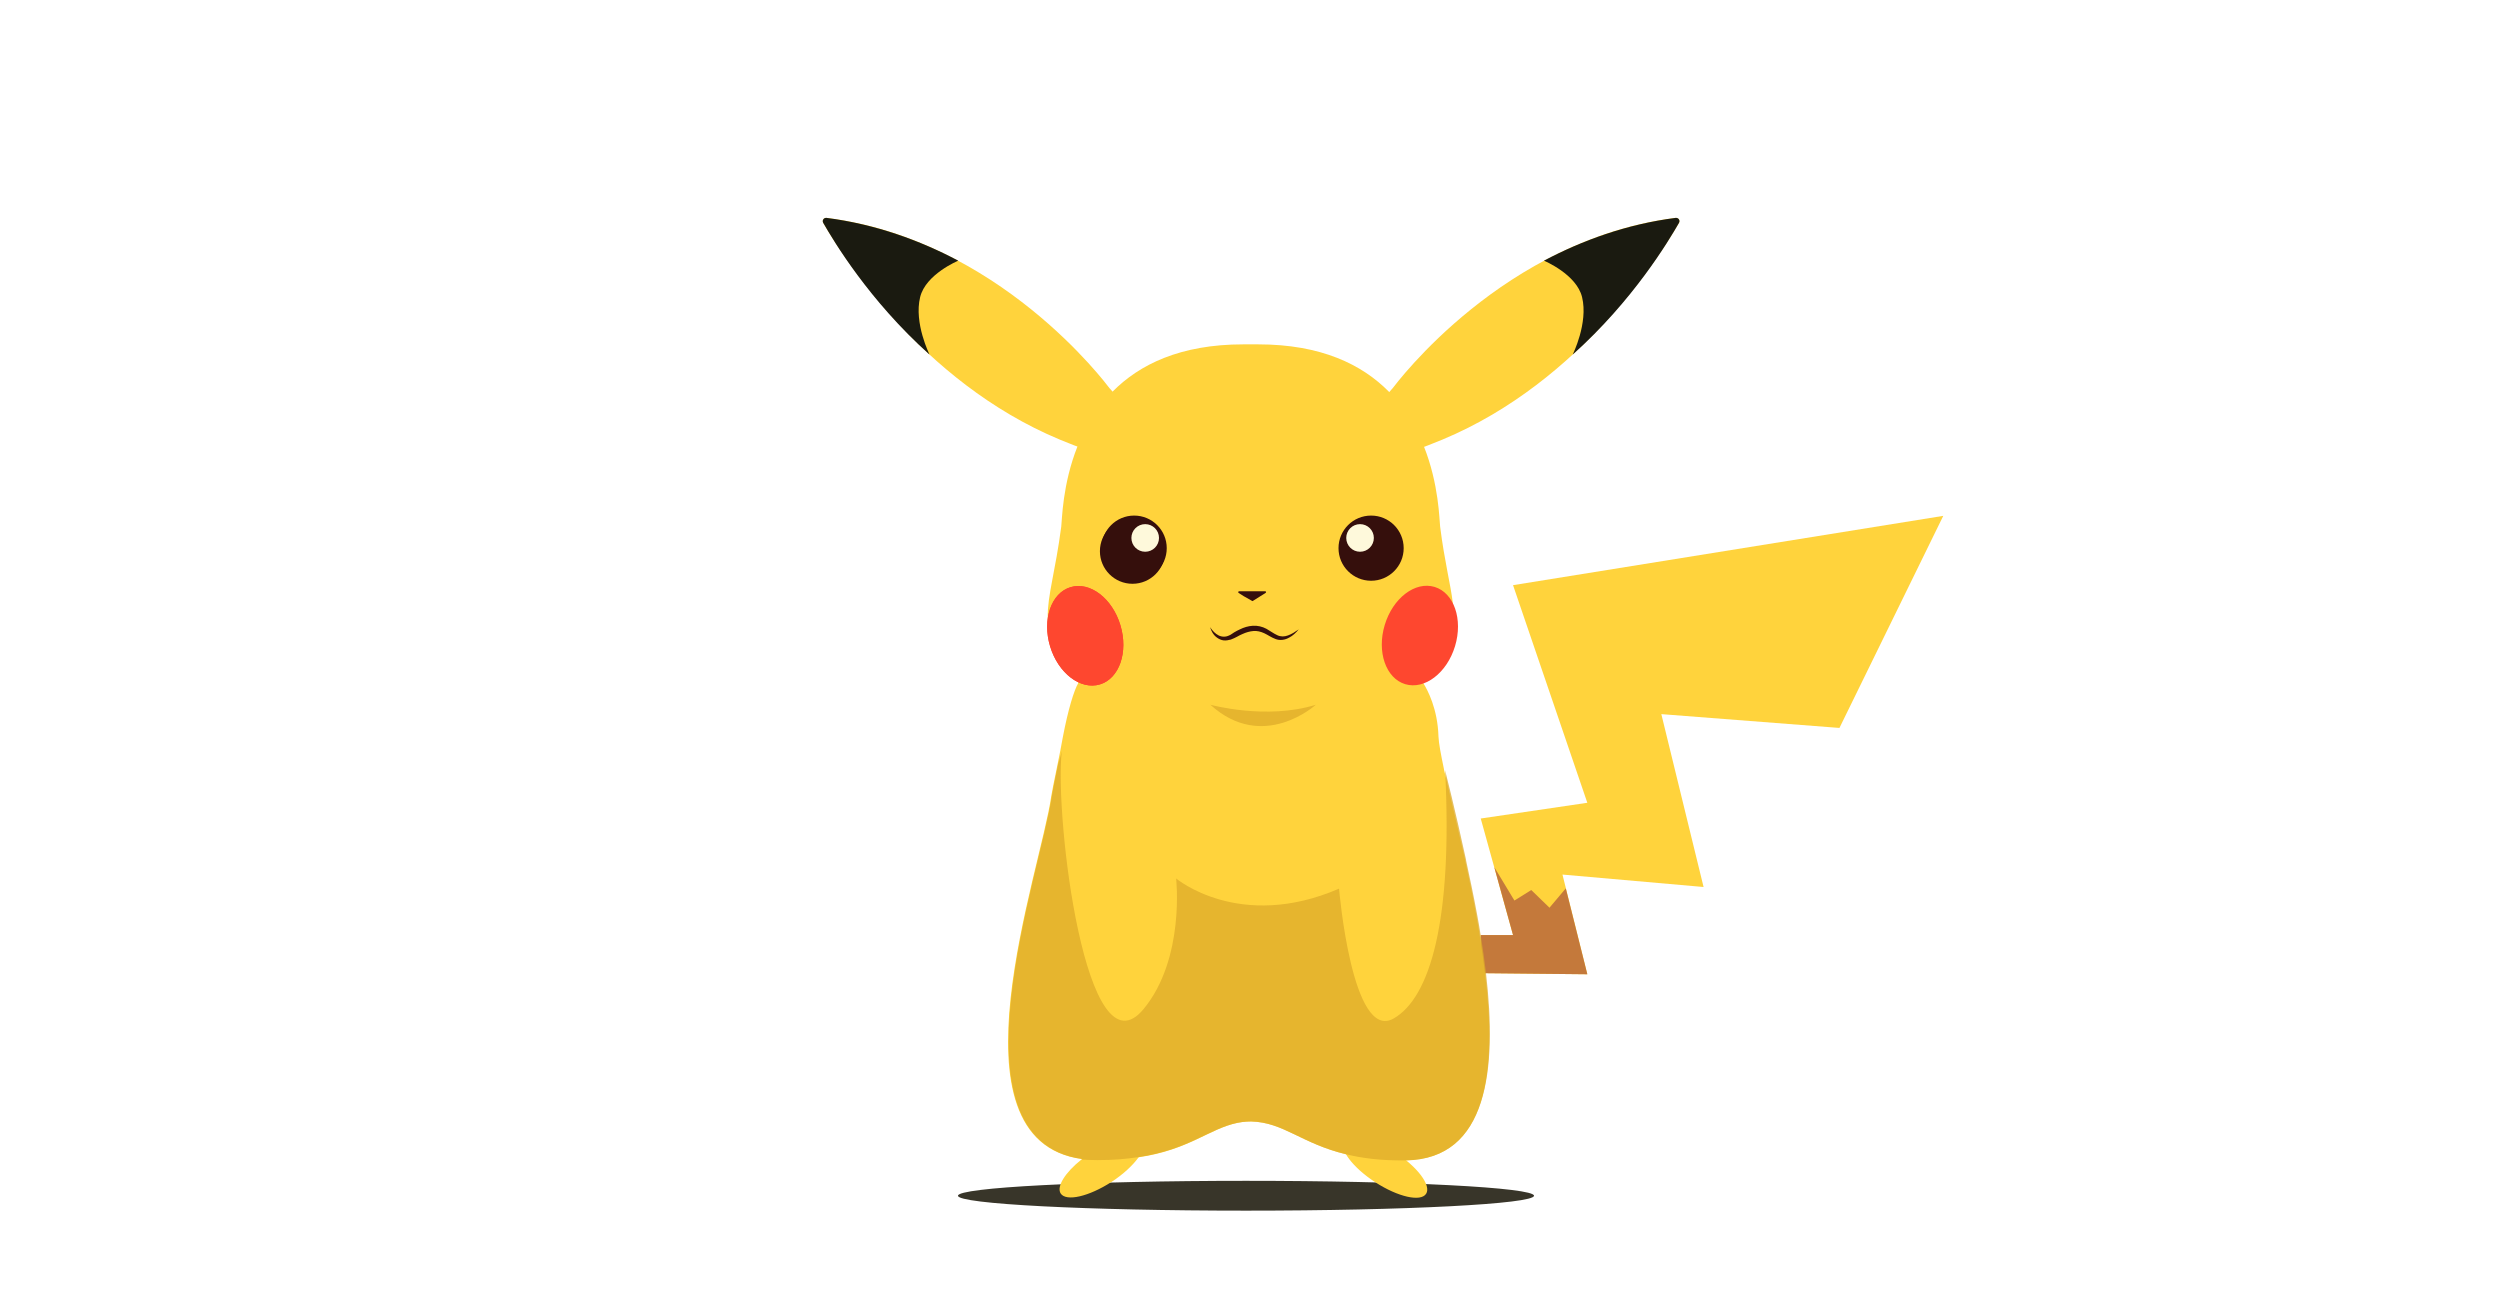 <?xml version="1.0" encoding="utf-8"?>
<!-- Generator: Adobe Illustrator 21.1.0, SVG Export Plug-In . SVG Version: 6.00 Build 0)  -->
<svg version="1.1" id="Layer_1" xmlns="http://www.w3.org/2000/svg" xmlns:xlink="http://www.w3.org/1999/xlink" x="0px" y="0px"
	 viewBox="0 0 905.3 467.8" style="enable-background:new 0 0 905.3 467.8;" xml:space="preserve">
<style type="text/css">
	.st0{fill:#FFFFFF;}
	.st1{fill:#383529;}
	.st2{fill:#FFD33C;}
	.st3{fill:#C4793B;}
	.st4{fill:#FE472F;}
	.st5{fill:#350F0C;}
	.st6{fill:#FEF9DB;}
	.st7{fill:#1A1A10;}
	.st8{opacity:0.75;fill:#DDAA2A;enable-background:new    ;}
</style>
<rect x="-46.3" y="-23.7" class="st0" width="997.9" height="515.1"/>
<g>
	<ellipse class="st1" cx="451.2" cy="433" rx="104.3" ry="5.4"/>
	<g>
		<polygon class="st2" points="536.2,338.6 547.9,338.6 536.2,296.4 574.8,290.7 547.9,211.9 703.7,186.8 666.1,263.6 601.6,258.6 
			616.9,321.2 565.8,316.7 574.8,352.8 536.2,352.4 		"/>
		<polygon class="st3" points="536.2,338.6 547.9,338.6 541.1,314 548.4,326.1 554.5,322.3 561.1,328.7 567,321.7 574.8,352.8 
			536.2,352.4 		"/>
		<path class="st2" d="M509.2,420.2c-0.2,0-0.3,0-0.5,0c-8.7,0.1-15.5-0.8-21.2-2.2c-16.3-3.9-22.6-11.6-34.5-11.9
			c-1.1,0-2.1,0.1-3.1,0.2c-0.6,0.1-1.2,0.2-1.8,0.3c-10.3,2.2-17.5,9.8-35.9,12.5c-4.3,0.6-9.2,1-14.9,1c-2,0-3.8-0.1-5.6-0.4
			c-50.2-6.9-14.8-104.3-11-131.5c0.1-0.7,1-5.4,2.3-11.6c0.6-3,1.3-6.3,1.9-9.8c1.9-9.9,4-16.8,5.6-19.5c0-0.1-0.1-0.1-0.1-0.2
			c-8.2-10.1-10.9-16.4-11-23.6c-0.1-7.9,2.8-16.7,4.9-32.8c0.3-2.4,0.4-15.3,5.9-29.1c2.7-6.8,6.7-13.7,12.7-19.8
			c9.7-9.8,24.5-17.1,47.3-17.1c0.9,0,1.8,0,2.7,0c0.9,0,1.8,0,2.7,0c22.8,0,37.6,7.3,47.3,17.1c6,6,10,13,12.7,19.8
			c5.5,13.8,5.6,26.7,5.9,29.1c1.6,12.7,3.8,20.9,4.6,27.7c1.1,9.5-0.6,16.2-10.7,28.7l-0.1,0.1c1.7,2.7,5.3,9.5,5.6,19.5
			c0.1,2.5,0.9,6.6,2,11.9l0,0c0,0,0,0,0,0.1c1.9,8.4,4.7,19.8,7.6,32.5c0,0.1,0,0.1,0,0.2c1.4,6.3,2.8,12.9,4,19.6l0,0
			c0.5,2.7,1,5.5,1.4,8.2c0.7,4.3,1.3,8.6,1.8,12.9C542.2,387.4,538.7,419.6,509.2,420.2z"/>
		
			<ellipse transform="matrix(0.957 -0.289 0.289 0.957 -49.791 123.342)" class="st4" cx="393.1" cy="230.4" rx="13.3" ry="18.4"/>
		<circle class="st5" cx="410.1" cy="199.6" r="11.8"/>
		<circle class="st6" cx="414.1" cy="195.9" r="5"/>
		
			<ellipse transform="matrix(0.957 -0.289 0.289 0.957 -49.791 123.342)" class="st4" cx="393.1" cy="230.4" rx="13.3" ry="18.4"/>
		<circle class="st5" cx="410.7" cy="198.5" r="11.8"/>
		<circle class="st6" cx="414.7" cy="194.8" r="5"/>
		
			<ellipse transform="matrix(0.289 -0.957 0.957 0.289 145.554 655.791)" class="st4" cx="514.2" cy="229.9" rx="18.4" ry="13.3"/>
		<circle class="st5" cx="496.5" cy="198.5" r="11.8"/>
		<circle class="st6" cx="492.5" cy="194.8" r="5"/>
		<path class="st5" d="M453.4,217.6c0.1,0.1,0.2,0.1,0.3,0l2.7-1.7l1.9-1.2c0.3-0.2,0.2-0.6-0.2-0.6h-4.7h-4.7
			c-0.3,0-0.4,0.4-0.2,0.6l1.9,1.2L453.4,217.6z"/>
		<g>
			<path class="st2" d="M299.3,78.9c-1-0.1-1.7,0.9-1.2,1.8c6,10.4,35,57.4,85.7,78.5c56.2,23.4,19.5-17,18.1-18.5l-0.1-0.1
				C400.4,138.8,361.6,86.7,299.3,78.9z"/>
			<path class="st7" d="M299.3,78.9c-1-0.1-1.7,0.9-1.2,1.8c3.8,6.6,16.5,28,38.5,47.7c0,0-5.7-11.4-3.4-20.8
				c2-8.3,13.8-13.2,13.8-13.2C333.2,87.1,317.2,81.2,299.3,78.9z"/>
		</g>
		<g>
			<path class="st2" d="M606.8,78.9c1-0.1,1.7,0.9,1.2,1.8c-6,10.4-35,57.4-85.7,78.5c-56.2,23.4-19.5-17-18.1-18.5l0.1-0.1
				C505.7,138.8,544.5,86.7,606.8,78.9z"/>
			<path class="st7" d="M606.8,78.9c1-0.1,1.7,0.9,1.2,1.8c-3.8,6.6-16.5,28-38.5,47.7c0,0,5.7-11.4,3.4-20.8
				c-2-8.3-13.8-13.2-13.8-13.2C572.9,87.1,588.9,81.2,606.8,78.9z"/>
		</g>
		<path class="st2" d="M412.3,419.1C412.3,419.1,412.3,419.2,412.3,419.1c-2.1,2.9-5.5,6.1-9.8,8.9c-8.2,5.3-16.4,7.2-18.4,4.2
			c-1.6-2.5,1.6-7.6,7.5-12.3c0.1-0.1,0.1-0.1,0.2-0.2c1.1-0.9,2.3-1.8,3.6-2.6c8.2-5.3,16.4-7.2,18.4-4.2
			C414.7,414.4,414.1,416.6,412.3,419.1z"/>
		
			<ellipse transform="matrix(0.544 -0.839 0.839 0.544 -125.861 613.617)" class="st2" cx="501.6" cy="422.6" rx="6.5" ry="17.7"/>
		<path class="st8" d="M384.7,269.8c0,0.6-0.2,1.4-0.4,2.3C384.5,271.2,384.6,270.5,384.7,269.8z"/>
		<path class="st8" d="M509.2,420.2c-0.2,0-0.3,0-0.5,0c-8.7,0.1-15.5-0.8-21.2-2.2c-16.3-3.9-22.6-11.6-34.5-11.9
			c-1.1,0-2.1,0.1-3.1,0.2c-0.6,0.1-1.2,0.2-1.8,0.3c-10.3,2.1-17.5,9.7-35.8,12.4c-4.3,0.7-9.2,1.1-14.9,1.1c-2,0-3.9-0.1-5.7-0.2
			c0.1-0.1,0.1-0.1,0.2-0.2c-50.2-6.9-14.8-104.3-11-131.5c0.1-0.7,1-5.4,2.3-11.6c0.6-1.8,1-3.3,1.3-4.6
			c-2.7,23.4,8.7,118.9,29.7,93.3c15-18.3,11.7-47.2,11.7-47.2s22.9,19.3,59,3.7c0,0,4.7,55.7,19.8,47c13.2-7.6,21.4-35.5,18.6-90
			c0,0,0,0,0,0.1c0.3,1.2,3.6,14.1,7.6,32.5c0,0.1,0,0.1,0,0.2c1.3,6,2.7,12.6,4,19.6l0,0c0.5,2.7,1,5.5,1.4,8.2
			c0.7,4.3,1.3,8.6,1.8,12.9C542.2,387.4,538.7,419.6,509.2,420.2z"/>
	</g>
	<path class="st8" d="M438.3,255.2c0,0,20.3,5.6,38.2,0C476.5,255.2,457.4,272.6,438.3,255.2z"/>
	<g>
		<path class="st5" d="M438.2,227.1c0.8,1.3,1.9,2.4,3.1,3s2.6,0.6,3.8,0c0.3-0.1,0.6-0.3,0.9-0.5l0.9-0.6c0.7-0.4,1.4-0.8,2.1-1.1
			c1.4-0.7,3-1.2,4.7-1.3s3.4,0.3,4.9,1.1c1.4,0.8,2.6,1.7,3.9,2.3c1.2,0.6,2.6,0.6,3.9,0.1c1.4-0.5,2.6-1.3,3.9-2.2
			c-1,1.2-2.1,2.3-3.5,3c-0.7,0.4-1.5,0.7-2.4,0.8s-1.7,0-2.5-0.3c-1.6-0.6-2.8-1.5-4.1-2.1c-1.3-0.6-2.6-0.9-3.9-0.8
			c-1.3,0.1-2.7,0.5-4,1.1c-0.7,0.3-1.3,0.6-2,1l-1,0.5c-0.4,0.2-0.8,0.3-1.2,0.5c-0.8,0.2-1.7,0.4-2.6,0.3c-0.9-0.1-1.7-0.5-2.4-1
			C439.4,230,438.6,228.5,438.2,227.1z"/>
	</g>
</g>
</svg>

